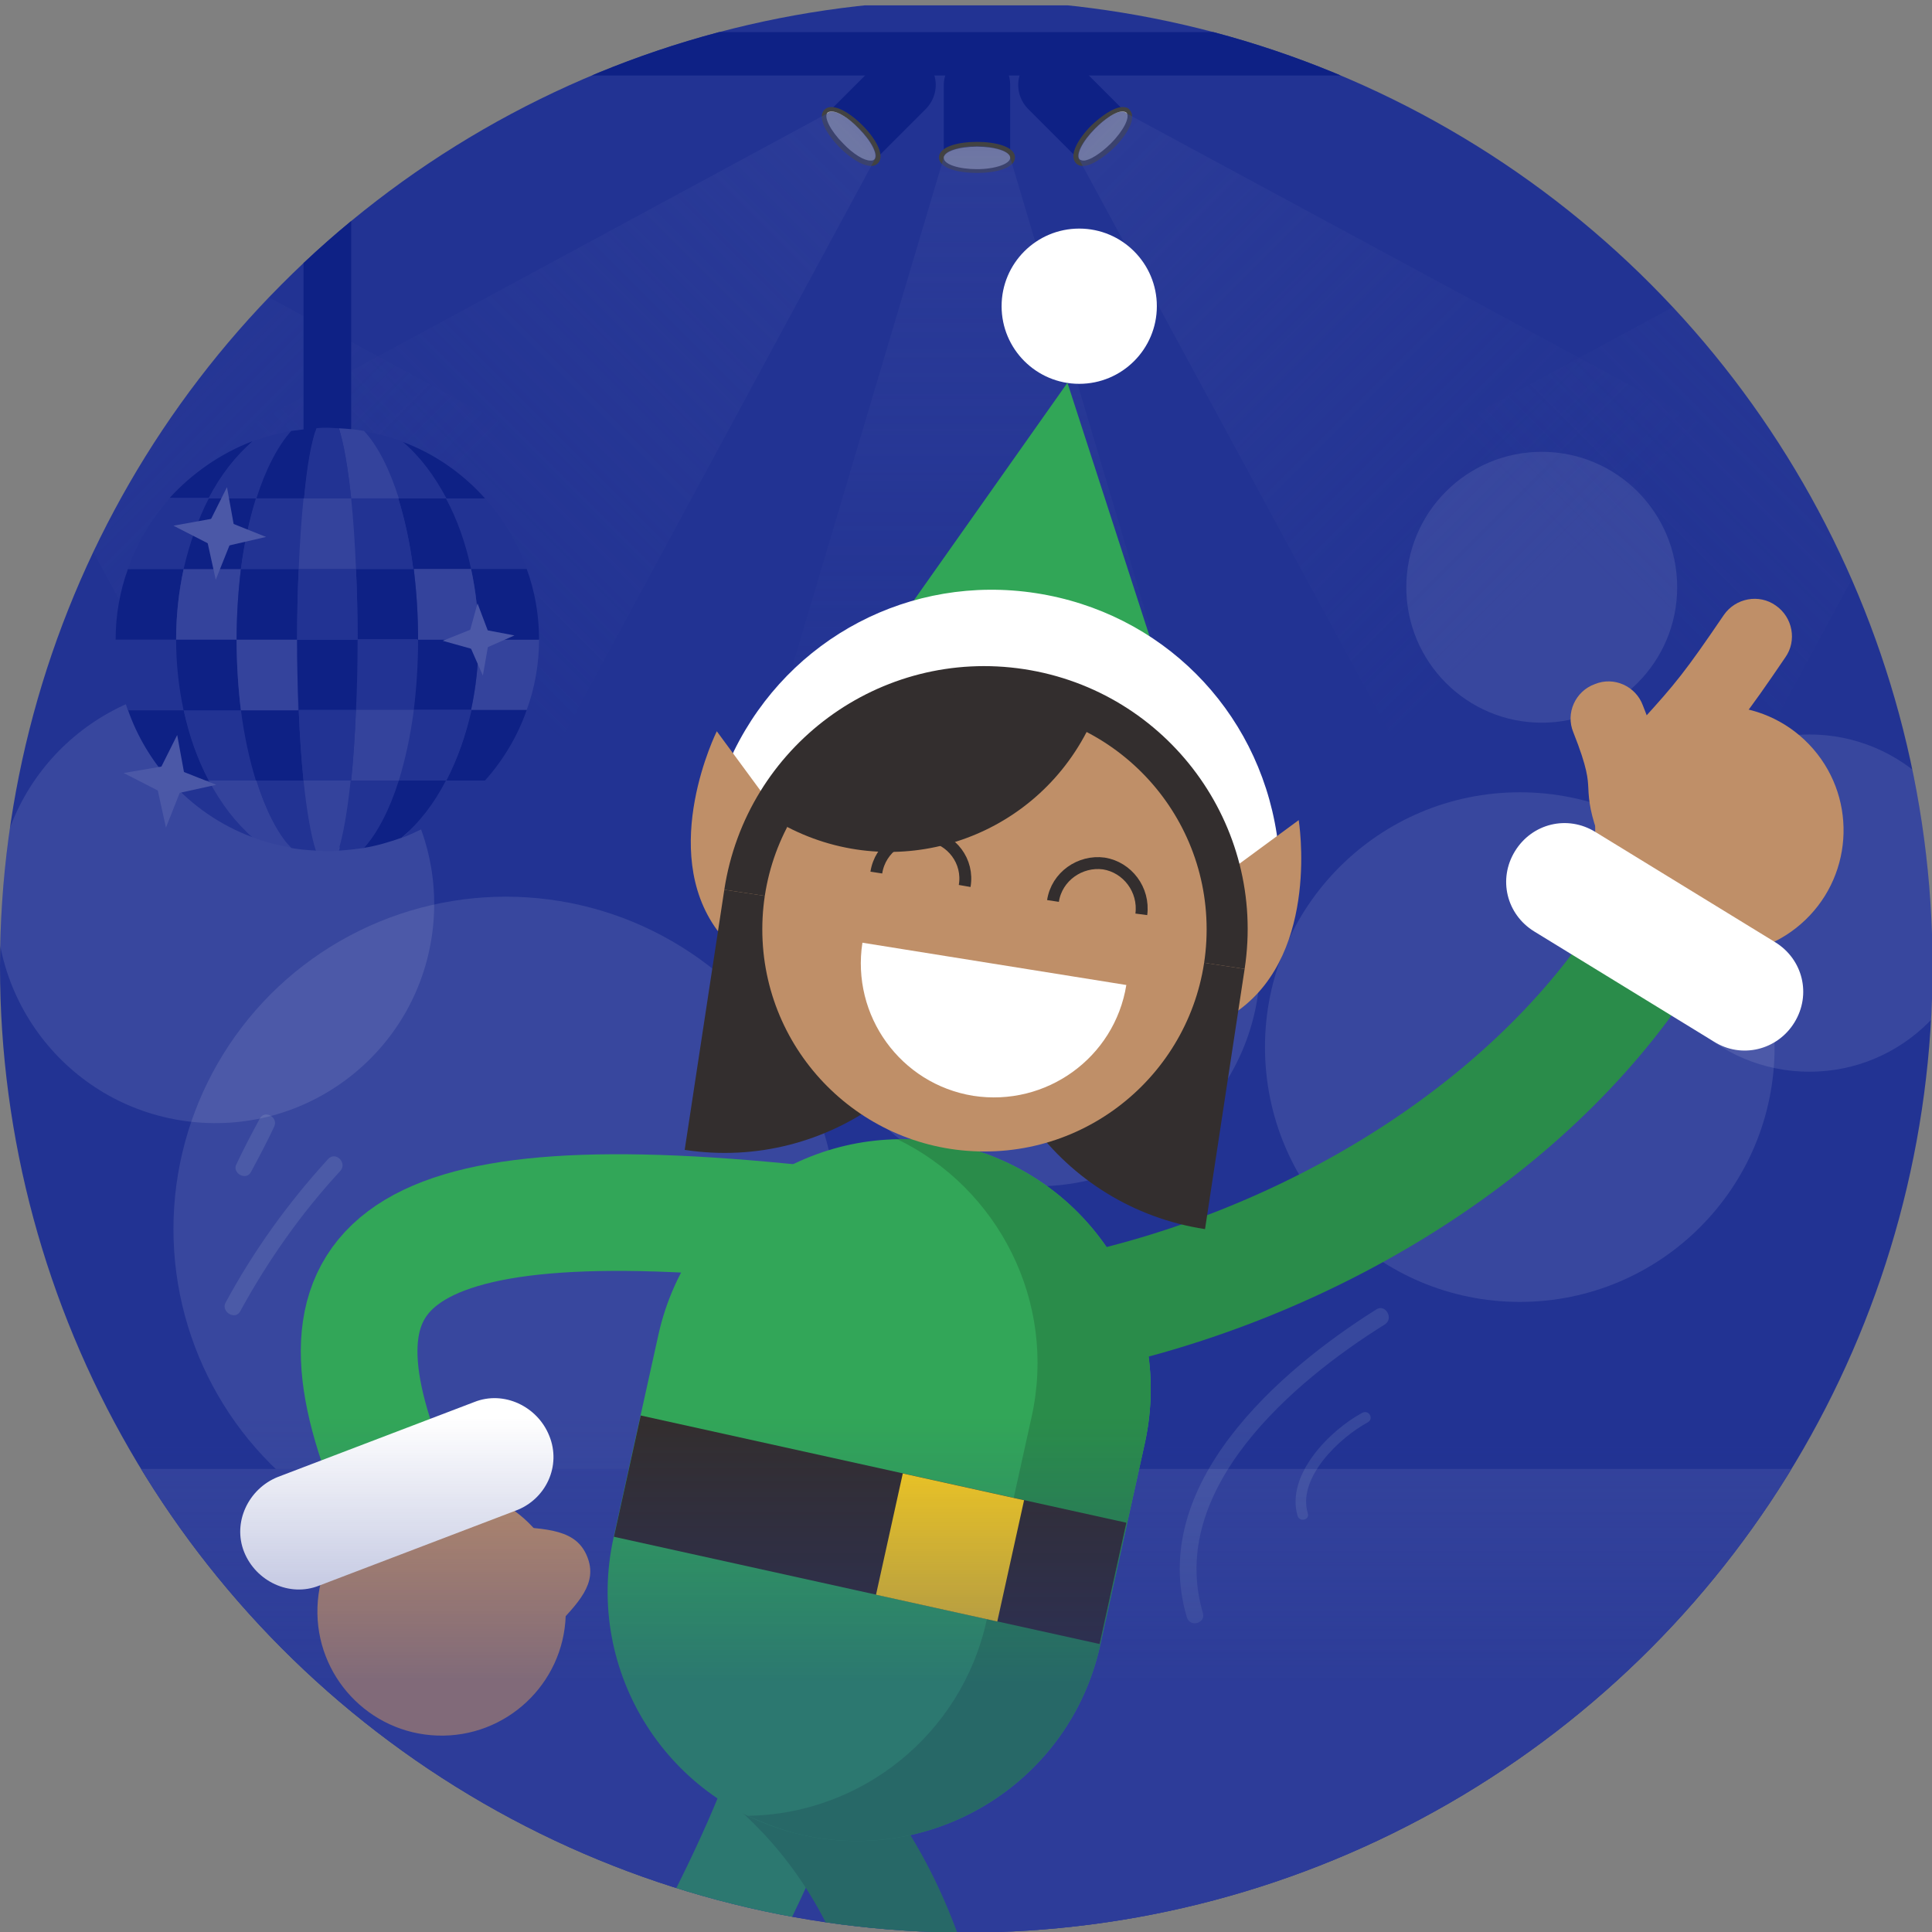<svg id="Layer_1" xmlns="http://www.w3.org/2000/svg" xmlns:xlink="http://www.w3.org/1999/xlink" width="360.9" height="360.9" viewBox="0 0 360.9 360.9"><rect x="0" y="0" width="360.9" height="360.9" fill="#808080" stroke="none"/><style>.st1{fill:#223393}.st2{opacity:.1;fill:#fff;enable-background:new}.st3{fill:#0e2185}.st4{fill:#a6a8ab}.st5{fill:#424242}.st12{fill:#34439c}.st13{fill:#4b58a7}.st15{fill:#e0f4ea}.st20{fill:none;stroke:#32a658;stroke-width:21.791;stroke-linecap:round;stroke-miterlimit:10}.st21{fill:#332e2e}.st22{fill:#f9ce1d}.st23{fill:none;stroke:#2a8c4a;stroke-width:21.791;stroke-linecap:round;stroke-miterlimit:10}.st26{fill:#bf8f68}.st27{fill:#fff}.st29{fill:none;stroke:#332e2e;stroke-width:2.224;stroke-miterlimit:10}</style><g><g id="New_Symbol_1_"><g><g><defs><circle id="SVGID_1_" cx="180.5" cy="180.5" r="180.5"/></defs><clipPath id="SVGID_2_"><use xlink:href="#SVGID_1_" overflow="visible"/></clipPath><g clip-path="url(#SVGID_2_)"><path class="st1" d="M-310.8 1h744v418.5h-744V1z"/><circle class="st2" cx="94.5" cy="229.6" r="62.1"/><ellipse transform="rotate(-83.662 40.203 168.895)" class="st2" cx="40.2" cy="168.9" rx="40.9" ry="40.9"/><path class="st3" d="M-310.8 6h744v8.1h-744V6z"/><circle class="st2" cx="283.9" cy="195.6" r="47.6"/><circle class="st2" cx="193.7" cy="179.9" r="41.7"/><circle class="st2" cx="338" cy="168.7" r="31.5"/><circle class="st2" cx="288" cy="109.7" r="25.3"/><path class="st3" d="M182.5 9.7c-3.4 0-6.2 2.8-6.2 6.2v13.6h12.4V15.8c0-3.4-2.8-6.1-6.2-6.1z"/><path class="st4" d="M182.5 31.9c-3.3 0-6.6-.9-6.6-2.5s3.3-2.5 6.6-2.5 6.6.9 6.6 2.5-3.3 2.5-6.6 2.5z"/><path class="st5" d="M182.5 27.4c3.4 0 6.2.9 6.2 2.1 0 1.1-2.8 2.1-6.2 2.1s-6.2-.9-6.2-2.1 2.8-2.1 6.2-2.1m0-.9c-3.5 0-7.1.9-7.1 2.9s3.5 2.9 7.1 2.9 7.1-.9 7.1-2.9-3.6-2.9-7.1-2.9z"/><path class="st3" d="M173 11.5c-2.4-2.4-6.3-2.4-8.8 0l-9.6 9.6 8.8 8.8 9.6-9.6c2.4-2.5 2.4-6.4 0-8.8z"/><path class="st4" d="M162.7 30.5c-1.3 0-3.5-1.3-5.5-3.3-1.2-1.2-2.2-2.5-2.7-3.6-.8-1.6-.5-2.4-.2-2.8.2-.2.6-.4 1-.4 1.3 0 3.5 1.3 5.5 3.3 2.3 2.3 4.1 5.3 2.9 6.4-.2.3-.6.4-1 .4z"/><path class="st5" d="M155.3 20.8c1.2 0 3.2 1.2 5.1 3.2 2.4 2.4 3.7 5 2.9 5.8-.2.2-.4.2-.7.2-1.2 0-3.2-1.2-5.1-3.2-2.4-2.4-3.7-5-2.9-5.8.2-.1.4-.2.7-.2m0-.8c-.7 0-1.1.3-1.3.5-1.4 1.4.4 4.6 2.9 7.1 1.6 1.6 4 3.4 5.8 3.4.7 0 1.1-.3 1.3-.5 1.4-1.4-.4-4.6-2.9-7.1-1.7-1.7-4-3.4-5.8-3.4z"/><path class="st3" d="M192 11.5c2.4-2.4 6.3-2.4 8.8 0l9.6 9.6-8.8 8.8-9.6-9.6c-2.4-2.5-2.4-6.4 0-8.8z"/><path class="st4" d="M202.3 30.5c-.4 0-.7-.1-1-.4-1.2-1.2.6-4.1 2.9-6.4 2-2 4.1-3.3 5.5-3.3.4 0 .7.1 1 .4 1.2 1.2-.6 4.1-2.9 6.4-2 2-4.2 3.3-5.5 3.3z"/><path class="st5" d="M209.7 20.8c.3 0 .5.1.7.2.8.8-.5 3.4-2.9 5.8-1.9 1.9-4 3.2-5.1 3.2-.3 0-.5-.1-.7-.2-.8-.8.5-3.4 2.9-5.8 1.9-1.9 3.9-3.2 5.1-3.2m0-.8c-1.7 0-4.1 1.8-5.8 3.4-2.5 2.5-4.3 5.6-2.9 7.1.2.2.6.5 1.3.5 1.7 0 4.1-1.8 5.8-3.4 2.5-2.5 4.3-5.6 2.9-7.1-.2-.3-.6-.5-1.3-.5z"/><linearGradient id="SVGID_3_" gradientUnits="userSpaceOnUse" x1="182.5" y1="387.3" x2="182.5" y2="507.7" gradientTransform="translate(0 -360)"><stop offset="0" stop-color="#34439c"/><stop offset="1" stop-color="#34439c" stop-opacity="0"/></linearGradient><path d="M188.7 29.4c0-1.1-2.8-2.1-6.2-2.1s-6.2.9-6.2 2.1l-35.2 118.3h82.8L188.7 29.4z" opacity=".5" fill="url(#SVGID_3_)"/><linearGradient id="SVGID_4_" gradientUnits="userSpaceOnUse" x1="4027.178" y1="3236.758" x2="4027.178" y2="3357.109" gradientTransform="rotate(45 5971.918 -3037.166)"><stop offset="0" stop-color="#34439c"/><stop offset="1" stop-color="#34439c" stop-opacity="0"/></linearGradient><path d="M163.4 29.8c.8-.8-.5-3.4-2.9-5.8s-5-3.7-5.8-2.9L46.1 79.8l58.6 58.6 58.7-108.6z" opacity=".5" fill="url(#SVGID_4_)"/><linearGradient id="SVGID_5_" gradientUnits="userSpaceOnUse" x1="11599.916" y1="-4336.165" x2="11599.916" y2="-4215.743" gradientTransform="scale(-1 1) rotate(45 434.557 -16405.36)"><stop offset="0" stop-color="#34439c"/><stop offset="1" stop-color="#34439c" stop-opacity="0"/></linearGradient><path d="M201.6 29.8c-.8-.8.5-3.4 2.9-5.8s5-3.7 5.8-2.9L319 79.8l-58.6 58.6-58.8-108.6z" opacity=".5" fill="url(#SVGID_5_)"/><linearGradient id="SVGID_6_" gradientUnits="userSpaceOnUse" x1="10675.024" y1="387.3" x2="10675.024" y2="507.8" gradientTransform="matrix(-1 0 0 1 10633.725 -360)"><stop offset="0" stop-color="#34439c"/><stop offset="1" stop-color="#34439c" stop-opacity="0"/></linearGradient><path d="M-47.5 29.4c0-1.1 2.8-2.1 6.2-2.1s6.2.9 6.2 2.1L.1 147.8h-82.8l35.2-118.4z" opacity=".5" fill="url(#SVGID_6_)"/><linearGradient id="SVGID_7_" gradientUnits="userSpaceOnUse" x1="11446.581" y1="-4182.761" x2="11446.581" y2="-4062.41" gradientTransform="scale(-1 1) rotate(45 654.931 -15873.328)"><stop offset="0" stop-color="#34439c"/><stop offset="1" stop-color="#34439c" stop-opacity="0"/></linearGradient><path d="M-22.2 29.8c-.8-.8.5-3.4 2.9-5.8s5-3.7 5.8-2.9L95.1 79.8l-58.6 58.6-58.7-108.6z" opacity=".5" fill="url(#SVGID_7_)"/><linearGradient id="SVGID_8_" gradientUnits="userSpaceOnUse" x1="4497.868" y1="2766.067" x2="4497.868" y2="2886.418" gradientTransform="rotate(45 5751.533 -3569.199)"><stop offset="0" stop-color="#34439c"/><stop offset="1" stop-color="#34439c" stop-opacity="0"/></linearGradient><path d="M388.3 29.8c.8-.8-.5-3.4-2.9-5.8s-5-3.7-5.8-2.9L271 79.8l58.6 58.6 58.7-108.6z" opacity=".5" fill="url(#SVGID_8_)"/><path class="st3" d="M56.7 1h8.9v85.2h-8.9V1z"/><path class="st1" d="M98 106.4c-1.7-4.9-4.4-9.3-7.7-13-4.2-4.6-9.4-8.3-15.3-10.5-2.3-.8-4.6-1.5-7-1.9-1.5-.3-3.1-.4-4.7-.5-.7 0-1.4-.1-2.1-.1-.7 0-1.4 0-2.1.1-1.6.1-3.1.3-4.7.5-2.4.4-4.8 1.1-7 1.9-5.9 2.2-11.2 5.9-15.3 10.5-3.4 3.8-6 8.2-7.7 13-1.4 4.1-2.2 8.5-2.2 13 0 4.6.8 8.9 2.2 13 1.7 4.9 4.4 9.3 7.7 13 4.2 4.6 9.4 8.3 15.3 10.5 2.3.9 4.6 1.5 7 1.9 1.5.3 3.1.4 4.7.5.7 0 1.4.1 2.1.1.7 0 1.4 0 2.1-.1 1.6-.1 3.1-.3 4.7-.5 2.4-.4 4.8-1.1 7-1.9 5.9-2.2 11.2-5.9 15.3-10.5 3.4-3.8 6-8.2 7.7-13 1.4-4.1 2.2-8.5 2.2-13s-.8-8.9-2.2-13z"/><path class="st1" d="M39 145.8h-7.3c4.2 4.7 9.5 8.4 15.5 10.6-3.2-2.7-6-6.3-8.2-10.6z"/><path class="st3" d="M83.3 145.8h7.3c3.4-3.8 6.1-8.3 7.8-13.2H88c-1 4.9-2.6 9.3-4.7 13.2z"/><path class="st1" d="M88 106.3h10.4c-1.7-4.9-4.4-9.4-7.8-13.2h-7.3c2.1 3.9 3.7 8.3 4.7 13.2z"/><path class="st12" d="M88 132.6h10.4c1.5-4.1 2.3-8.6 2.3-13.2H89.4c0 4.7-.5 9.1-1.4 13.2z"/><path class="st3" d="M89.4 119.5h11.3c0-4.6-.8-9.1-2.3-13.2H88c.9 4.1 1.4 8.5 1.4 13.2z"/><path class="st1" d="M75.1 156.5c6-2.3 11.3-6 15.5-10.6h-7.3c-2.2 4.2-5 7.8-8.2 10.6z"/><path class="st3" d="M83.3 93.1h7.3c-4.2-4.7-9.5-8.4-15.5-10.6 3.2 2.7 6 6.3 8.2 10.6zm-49 13.2H23.9c-1.5 4.1-2.3 8.6-2.3 13.2h11.3c0-4.7.5-9.1 1.4-13.2z"/><path class="st1" d="M39 93.1h-7.3c-3.4 3.8-6.1 8.3-7.8 13.2h10.4c1-4.9 2.6-9.3 4.7-13.2z"/><path class="st3" d="M39 145.8c-2-3.9-3.6-8.4-4.7-13.2H23.9c1.7 4.9 4.4 9.4 7.8 13.2H39z"/><path class="st1" d="M32.9 119.5H21.6c0 4.6.8 9.1 2.3 13.2h10.4c-.9-4.2-1.4-8.6-1.4-13.2z"/><path class="st3" d="M47.2 82.4c-6 2.3-11.3 6-15.5 10.6H39c2.2-4.2 5-7.8 8.2-10.6z"/><path class="st12" d="M45 106.3H34.3c-.9 4.2-1.4 8.6-1.4 13.2h11.3c0-4.7.3-9.1.8-13.2z"/><path class="st1" d="M45 132.6H34.3c1 4.8 2.6 9.3 4.7 13.2h8.9c-1.3-3.9-2.2-8.3-2.9-13.2z"/><path class="st3" d="M44.2 119.5H32.9c0 4.6.5 9 1.4 13.2H45c-.5-4.2-.8-8.6-.8-13.2zm3.7-26.4H39c-2 3.9-3.6 8.4-4.7 13.2H45c.7-4.9 1.6-9.3 2.9-13.2zm29.4 39.5H88c.9-4.2 1.4-8.6 1.4-13.2H78.1c0 4.7-.3 9.1-.8 13.2z"/><path class="st1" d="M74.5 145.8h8.9c2-3.9 3.6-8.4 4.7-13.2H77.3c-.6 4.9-1.6 9.3-2.8 13.2z"/><path class="st3" d="M88 106.3c-1-4.8-2.6-9.3-4.7-13.2h-8.9c1.2 3.9 2.2 8.4 2.8 13.2H88z"/><path class="st12" d="M78.1 119.5h11.3c0-4.6-.5-9-1.4-13.2H77.3c.5 4.1.8 8.5.8 13.2z"/><path class="st1" d="M39 93.1h8.9c1.7-5.4 3.9-9.8 6.5-12.6-2.5.4-4.8 1.1-7.1 1.9-3.3 2.8-6.1 6.4-8.3 10.7zm35.5 0h8.9c-2.3-4.3-5-7.9-8.2-10.6-2.3-.9-4.7-1.5-7.1-1.9 2.4 2.7 4.7 7.1 6.4 12.5z"/><path class="st12" d="M47.9 145.8H39c2.3 4.3 5 7.9 8.2 10.6 2.3.9 4.7 1.5 7.1 1.9-2.5-2.7-4.7-7.1-6.4-12.5z"/><path class="st3" d="M83.3 145.8h-8.9c-1.7 5.4-3.9 9.8-6.5 12.6 2.5-.4 4.8-1.1 7.1-1.9 3.3-2.8 6.1-6.4 8.3-10.7zm-27.5-13.2H45c.6 4.8 1.6 9.3 2.8 13.2h8.9c-.4-3.9-.7-8.3-.9-13.2z"/><path class="st1" d="M47.9 145.8c1.7 5.4 3.9 9.8 6.5 12.6 1.5.3 3.1.4 4.7.5-.9-2.8-1.7-7.4-2.3-13.1h-8.9z"/><path class="st3" d="M78.1 119.5c0-4.6-.3-9-.8-13.2H66.5c.2 4.2.3 8.6.3 13.2h11.3z"/><path class="st1" d="M63.3 158.9c1.6-.1 3.2-.3 4.7-.5 2.5-2.8 4.8-7.2 6.5-12.6h-8.9c-.6 5.8-1.4 10.4-2.3 13.1zm3.2-26.3h10.7c.5-4.2.8-8.6.8-13.2H66.8c0 4.7-.1 9.1-.3 13.2z"/><path class="st3" d="M55.8 106.3H45c-.5 4.2-.8 8.6-.8 13.2h11.3c0-4.7.1-9.1.3-13.2z"/><path class="st12" d="M55.5 119.5H44.2c0 4.6.3 9 .8 13.2h10.7c-.1-4.2-.2-8.6-.2-13.2z"/><path class="st3" d="M59.1 80c-1.6.1-3.2.3-4.7.5-2.5 2.8-4.8 7.2-6.5 12.6h8.9c.5-5.8 1.3-10.4 2.3-13.1z"/><path class="st12" d="M74.5 93.1c-1.7-5.4-3.9-9.8-6.5-12.6-1.5-.3-3.1-.4-4.7-.5.9 2.8 1.7 7.4 2.3 13.1h8.9z"/><path class="st1" d="M55.8 106.3c.2-4.8.5-9.3.9-13.2h-8.9c-1.2 3.9-2.2 8.4-2.8 13.2h10.8z"/><path class="st12" d="M66.5 132.6c-.2 4.8-.5 9.3-.9 13.2h8.9c1.2-3.9 2.2-8.4 2.8-13.2H66.5z"/><path class="st1" d="M66.5 106.3h10.7c-.6-4.8-1.6-9.3-2.8-13.2h-8.9c.5 3.9.8 8.3 1 13.2z"/><path class="st3" d="M55.5 119.5c0 4.6.1 9 .3 13.2h10.7c.2-4.2.3-8.6.3-13.2H55.5z"/><path class="st1" d="M56.7 145.8h8.9c.4-3.9.7-8.4.9-13.2H55.8c.2 4.9.5 9.3.9 13.2z"/><path class="st12" d="M65.6 93.1h-8.9c-.4 3.9-.7 8.4-.9 13.2h10.7c-.2-4.9-.5-9.3-.9-13.2zm-8.9 52.7c.6 5.8 1.4 10.3 2.3 13.1.7 0 1.4.1 2.1.1.7 0 1.4 0 2.1-.1.9-2.8 1.7-7.4 2.3-13.1h-8.8z"/><path class="st1" d="M66.8 119.5c0-4.6-.1-9-.3-13.2H55.8c-.2 4.2-.3 8.6-.3 13.2h11.3zm-1.2-26.4c-.6-5.8-1.4-10.4-2.3-13.1-.7 0-1.4-.1-2.1-.1-.7 0-1.4 0-2.1.1-.9 2.8-1.7 7.4-2.3 13.1h8.8z"/><path class="st13" d="M34.6 145.5l-1.5-8.2-4.1 8.2 2 9.1 3.6-9.1z"/><path class="st13" d="M31.3 143l-8.2 1.4 8.2 4.2 9.1-2-9.1-3.6zm12.6-43.7L42.4 91l-4.1 8.2 2 9.1 3.6-9z"/><path class="st13" d="M40.7 96.7l-8.3 1.5 8.2 4.2 9.1-2.1-9-3.6zm50.8 22.1l-2.3-6.1-1.9 6.9 2.9 6.6 1.3-7.4z"/><path class="st13" d="M88.7 117.3l-6 2.4 6.8 1.9 6.6-2.9-7.4-1.4z"/><path class="st12" d="M-209.6 274.4h746.5v144.1h-746.5V274.4z"/></g></g></g><g><g><defs><circle id="SVGID_9_" cx="180.5" cy="180.5" r="180.5"/></defs><clipPath id="SVGID_10_"><use xlink:href="#SVGID_9_" overflow="visible"/></clipPath><g opacity=".11" clip-path="url(#SVGID_10_)"><path class="st15" d="M44.9 244.9c5.2-9.5 11.4-18.3 18.7-26.2 1.3-1.5-.9-3.7-2.3-2.2-7.5 8.2-13.9 17.1-19.2 26.9-.8 1.7 1.9 3.3 2.8 1.5z"/></g></g><g><defs><circle id="SVGID_11_" cx="180.5" cy="180.5" r="180.5"/></defs><clipPath id="SVGID_12_"><use xlink:href="#SVGID_11_" overflow="visible"/></clipPath><g opacity=".11" clip-path="url(#SVGID_12_)"><path class="st15" d="M46.9 218.9c1.5-2.8 3-5.6 4.3-8.4.9-1.8-1.8-3.3-2.7-1.5-1.5 2.8-3 5.6-4.3 8.4-1 1.7 1.8 3.3 2.7 1.5z"/></g></g><g><defs><circle id="SVGID_13_" cx="180.5" cy="180.5" r="180.5"/></defs><clipPath id="SVGID_14_"><use xlink:href="#SVGID_13_" overflow="visible"/></clipPath><g opacity=".11" clip-path="url(#SVGID_14_)"><path class="st15" d="M257.1 244.6c-18.3 11.5-42.7 32.8-35.4 57.5.6 2 3.6 1.1 3-.8-6.8-23.2 17-43.3 34-53.9 1.7-1.1.1-3.9-1.6-2.8z"/></g></g><g><defs><circle id="SVGID_15_" cx="180.5" cy="180.5" r="180.5"/></defs><clipPath id="SVGID_16_"><use xlink:href="#SVGID_15_" overflow="visible"/></clipPath><g opacity=".11" clip-path="url(#SVGID_16_)"><path class="st15" d="M254.5 263.9c-6 3.2-14.4 11.6-12.1 19.3.4 1.2 2.3.7 1.9-.5-2-6.7 6-14.2 11.2-17 1.2-.7.2-2.4-1-1.8z"/></g></g><g><defs><circle id="SVGID_17_" cx="180.5" cy="180.5" r="180.5"/></defs><clipPath id="SVGID_18_"><use xlink:href="#SVGID_17_" overflow="visible"/></clipPath><g clip-path="url(#SVGID_18_)"><g><path class="st20" d="M152 312.1c-1.7 23.8-26.2 65.6-39.4 87"/><g><path class="st21" d="M148.2 433.7c-6.1 9.9-19.2 13.1-28.9 7-7.7-4.7-10.2-14.7-5.4-22.4L122 405l-18.6-11.4-24.9 40.5c-1.6 2.5-.7 5.9 1.8 7.5l45.4 27.8c9.8 6 22.7 3.5 29-5.9 6.6-10.2 3.6-23.6-6.5-29.8z"/><g><path class="st22" d="M111 422.8l-7-4.4c-2.5-1.6-3.5-4.9-1.8-7.5 1.6-2.5 4.9-3.5 7.5-1.8l7 4.4c2.5 1.6 3.5 4.9 1.8 7.5-1.7 2.7-5 3.4-7.5 1.8z"/></g></g></g><g><path class="st23" d="M139.9 325.5c32.5 24.4 35.9 63.2 36.9 88.3"/><g><path class="st21" d="M225.4 422.8c.5 11.6-8.6 21.4-20.2 21.9-9 .3-16.6-6.8-17-15.7l-.5-15.5-21.9.8 1.8 47.5c.1 2.9 2.6 5.4 5.6 5.1l53.2-2c11.4-.4 20.8-9.6 20.9-21.1-.1-11.9-10.1-21.4-21.9-21z"/><g><path class="st22" d="M188.4 434.3l-8.2.3c-2.9.1-5.6-2.2-5.6-5.1s2.2-5.6 5.1-5.6l8.2-.3c2.9-.1 5.6 2.2 5.6 5.1.3 3-2.2 5.5-5.1 5.6z"/></g></g></g><path d="M178.5 213.9c-25-5.5-49.9 10.2-55.5 35.4l-8.4 38c-5.5 25 10.2 49.9 35.4 55.5 25 5.5 49.9-10.2 55.5-35.4l8.4-38c5.4-25.2-10.4-49.9-35.4-55.5z" fill="#32a658"/><path d="M178.5 213.9c-3.7-.8-7.2-1.2-10.9-1.1 18.8 9.1 29.9 30.3 25.1 51.9l-8.4 38c-4.7 21.4-23.5 36.2-44.6 36.5 3.3 1.5 6.7 2.8 10.3 3.6 25 5.5 49.9-10.2 55.5-35.4l8.4-38c5.4-25.2-10.4-49.9-35.4-55.5z" fill="#2a8c4a"/><path class="st23" d="M309 175c-21 34.3-61 59.3-102.4 69.2"/><g><ellipse transform="rotate(-40.86 321.192 155.127)" class="st26" cx="321.2" cy="155.1" rx="23.2" ry="23.2"/></g><g><path transform="rotate(-77.55 162.577 285.789)" class="st21" d="M151 239.3h23.2v92.9H151z"/><path transform="rotate(-77.55 177.466 289.105)" class="st22" d="M165.9 277.5h23.2v23.2h-23.2z"/></g><g><g><g><circle class="st27" cx="201.6" cy="57.2" r="14.5"/><path fill="#31a657" d="M228 159.8l-28.6-88.3-53.5 75.8z"/></g><g><path class="st27" d="M224.6 169.7c-5.1-.8-9.4-4.8-10.2-10.2-2-12.8-11.8-22.6-24.6-24.6-12.8-1.9-25.2 4.5-30.8 16.1-2.9 6-10.2 8.5-16.3 5.6-6-2.9-8.5-10.2-5.6-16.3 10.4-21.2 33-33.1 56.4-29.5 23.4 3.6 41.4 21.6 45 45 1 6.6-3.5 12.9-10.2 13.9-1.3.2-2.5.2-3.7 0z"/></g></g><g><path class="st26" d="M242.6 153.2L218.4 171c-2.3 1.7-3.9 4.2-4.4 7.2-.9 6 3.2 11.6 9.2 12.5 3 .5 5.9-.3 8.2-2 15.2-11.1 11.2-35.5 11.2-35.5zM151.7 160.8l-17.8-24.2s-11 22.1.1 37.2c1.7 2.3 4.2 3.9 7.2 4.4 6 .9 11.6-3.2 12.5-9.2.4-3-.4-5.9-2-8.2z"/></g><g><path class="st21" d="M183.9 173.6c-4.1 26.8-29.1 45.3-56 41.2l7.4-48.6 48.6 7.4z"/><path class="st21" d="M183.9 173.6c-4.1 26.8 14.3 51.9 41.2 56l7.4-48.6-48.6-7.4z"/></g><path class="st21" d="M135.3 166.2c4.1-26.8 29.1-45.3 56-41.2 26.8 4.1 45.3 29.1 41.2 56l-97.2-14.8z"/><circle class="st26" cx="183.9" cy="173.6" r="41.5"/><path class="st21" d="M203 136.7c-4.8-10.1-24.1-8.3-34.5-4.6-9.7 3.4-21.9 11-21.4 22.4 20.3 10.5 45.3 2.6 55.9-17.8z"/></g><g><g><g><g><path class="st29" d="M163.7 163c.7-4.6 5.1-7.6 9.5-7 4.6.7 7.8 4.9 7 9.5M196.7 168.3c.7-4.6 5.1-7.6 9.5-7 4.4.7 7.6 4.9 7 9.5"/></g><path class="st27" d="M210.4 184c-2.2 13.6-15 22.8-28.6 20.7-13.6-2.2-22.8-15-20.7-28.6l49.3 7.9z"/></g></g></g><g><path class="st20" d="M149.9 228.6c-79.8-8.4-93.9 8.5-75.8 50.6"/><g><ellipse transform="scale(1) rotate(-88.093 82.504 301.014)" class="st26" cx="82.5" cy="301" rx="23.2" ry="23.2"/></g><g><g><path class="st27" d="M102.6 268.2c-2.2-5.5-8.5-8.5-14-6.3l-36.7 14c-5.5 2.2-8.5 8.5-6.3 14s8.5 8.5 14 6.3l36.7-14c5.7-2.1 8.6-8.4 6.3-14z"/></g></g></g><path class="st26" d="M97.8 306.4c-1.3-.2-2.5-.8-3.6-1.8-1.9-1.8-2.4-4.6-1.5-6.8-3.1-.6-5.4-3.4-5.2-6.6.2-3.6 3.2-6.3 6.7-6.1 8.4.4 13.5.7 15.5 5.7s-1.6 8.6-6.5 13.7c-1.4 1.5-3.4 2.1-5.4 1.9zM305.3 161.4c-2.8 0-5.5-1.7-6.4-4.5-1.8-4.7-2.1-7.2-2.2-9.7-.1-1.7-.1-3.6-2.8-10.4-1.5-3.6.4-7.7 4-9 3.6-1.5 7.7.4 9 4 3.3 8.3 3.6 11.7 3.8 14.8.1 1.5.1 2.3 1.3 5.3 1.5 3.6-.4 7.7-4 9-1 .4-1.9.5-2.7.5z"/><path class="st26" d="M312 146.1c-1.7 0-3.4-.6-4.7-1.8-2.8-2.6-3-7-.5-9.8 6.1-6.7 8-9 15.2-19.6 2.2-3.2 6.6-4 9.7-1.8 3.2 2.2 4 6.6 1.8 9.7-7.2 10.6-9.6 13.7-16.4 21.1-1.4 1.4-3.3 2.2-5.1 2.2z"/><g><g><path class="st27" d="M335.2 191c3.2-5.2 1.6-11.8-3.6-15L298 155.4c-5.2-3.2-11.8-1.6-15 3.6s-1.6 11.8 3.6 15l33.6 20.6c5.1 3.2 11.8 1.6 15-3.6z"/></g></g></g></g></g><g><g><defs><circle id="SVGID_19_" cx="180.5" cy="180.5" r="180.5"/></defs><clipPath id="SVGID_20_"><use xlink:href="#SVGID_19_" overflow="visible"/></clipPath><linearGradient id="SVGID_21_" gradientUnits="userSpaceOnUse" x1="189.45" y1="695.592" x2="189.45" y2="603.79" gradientTransform="translate(0 -360)"><stop offset=".233" stop-color="#223393"/><stop offset=".771" stop-color="#223393" stop-opacity="0"/></linearGradient><path d="M-11.4 198.1h401.7v165.8H-11.4V198.1z" opacity=".4" clip-path="url(#SVGID_20_)" fill="url(#SVGID_21_)"/></g></g></g></g></svg>